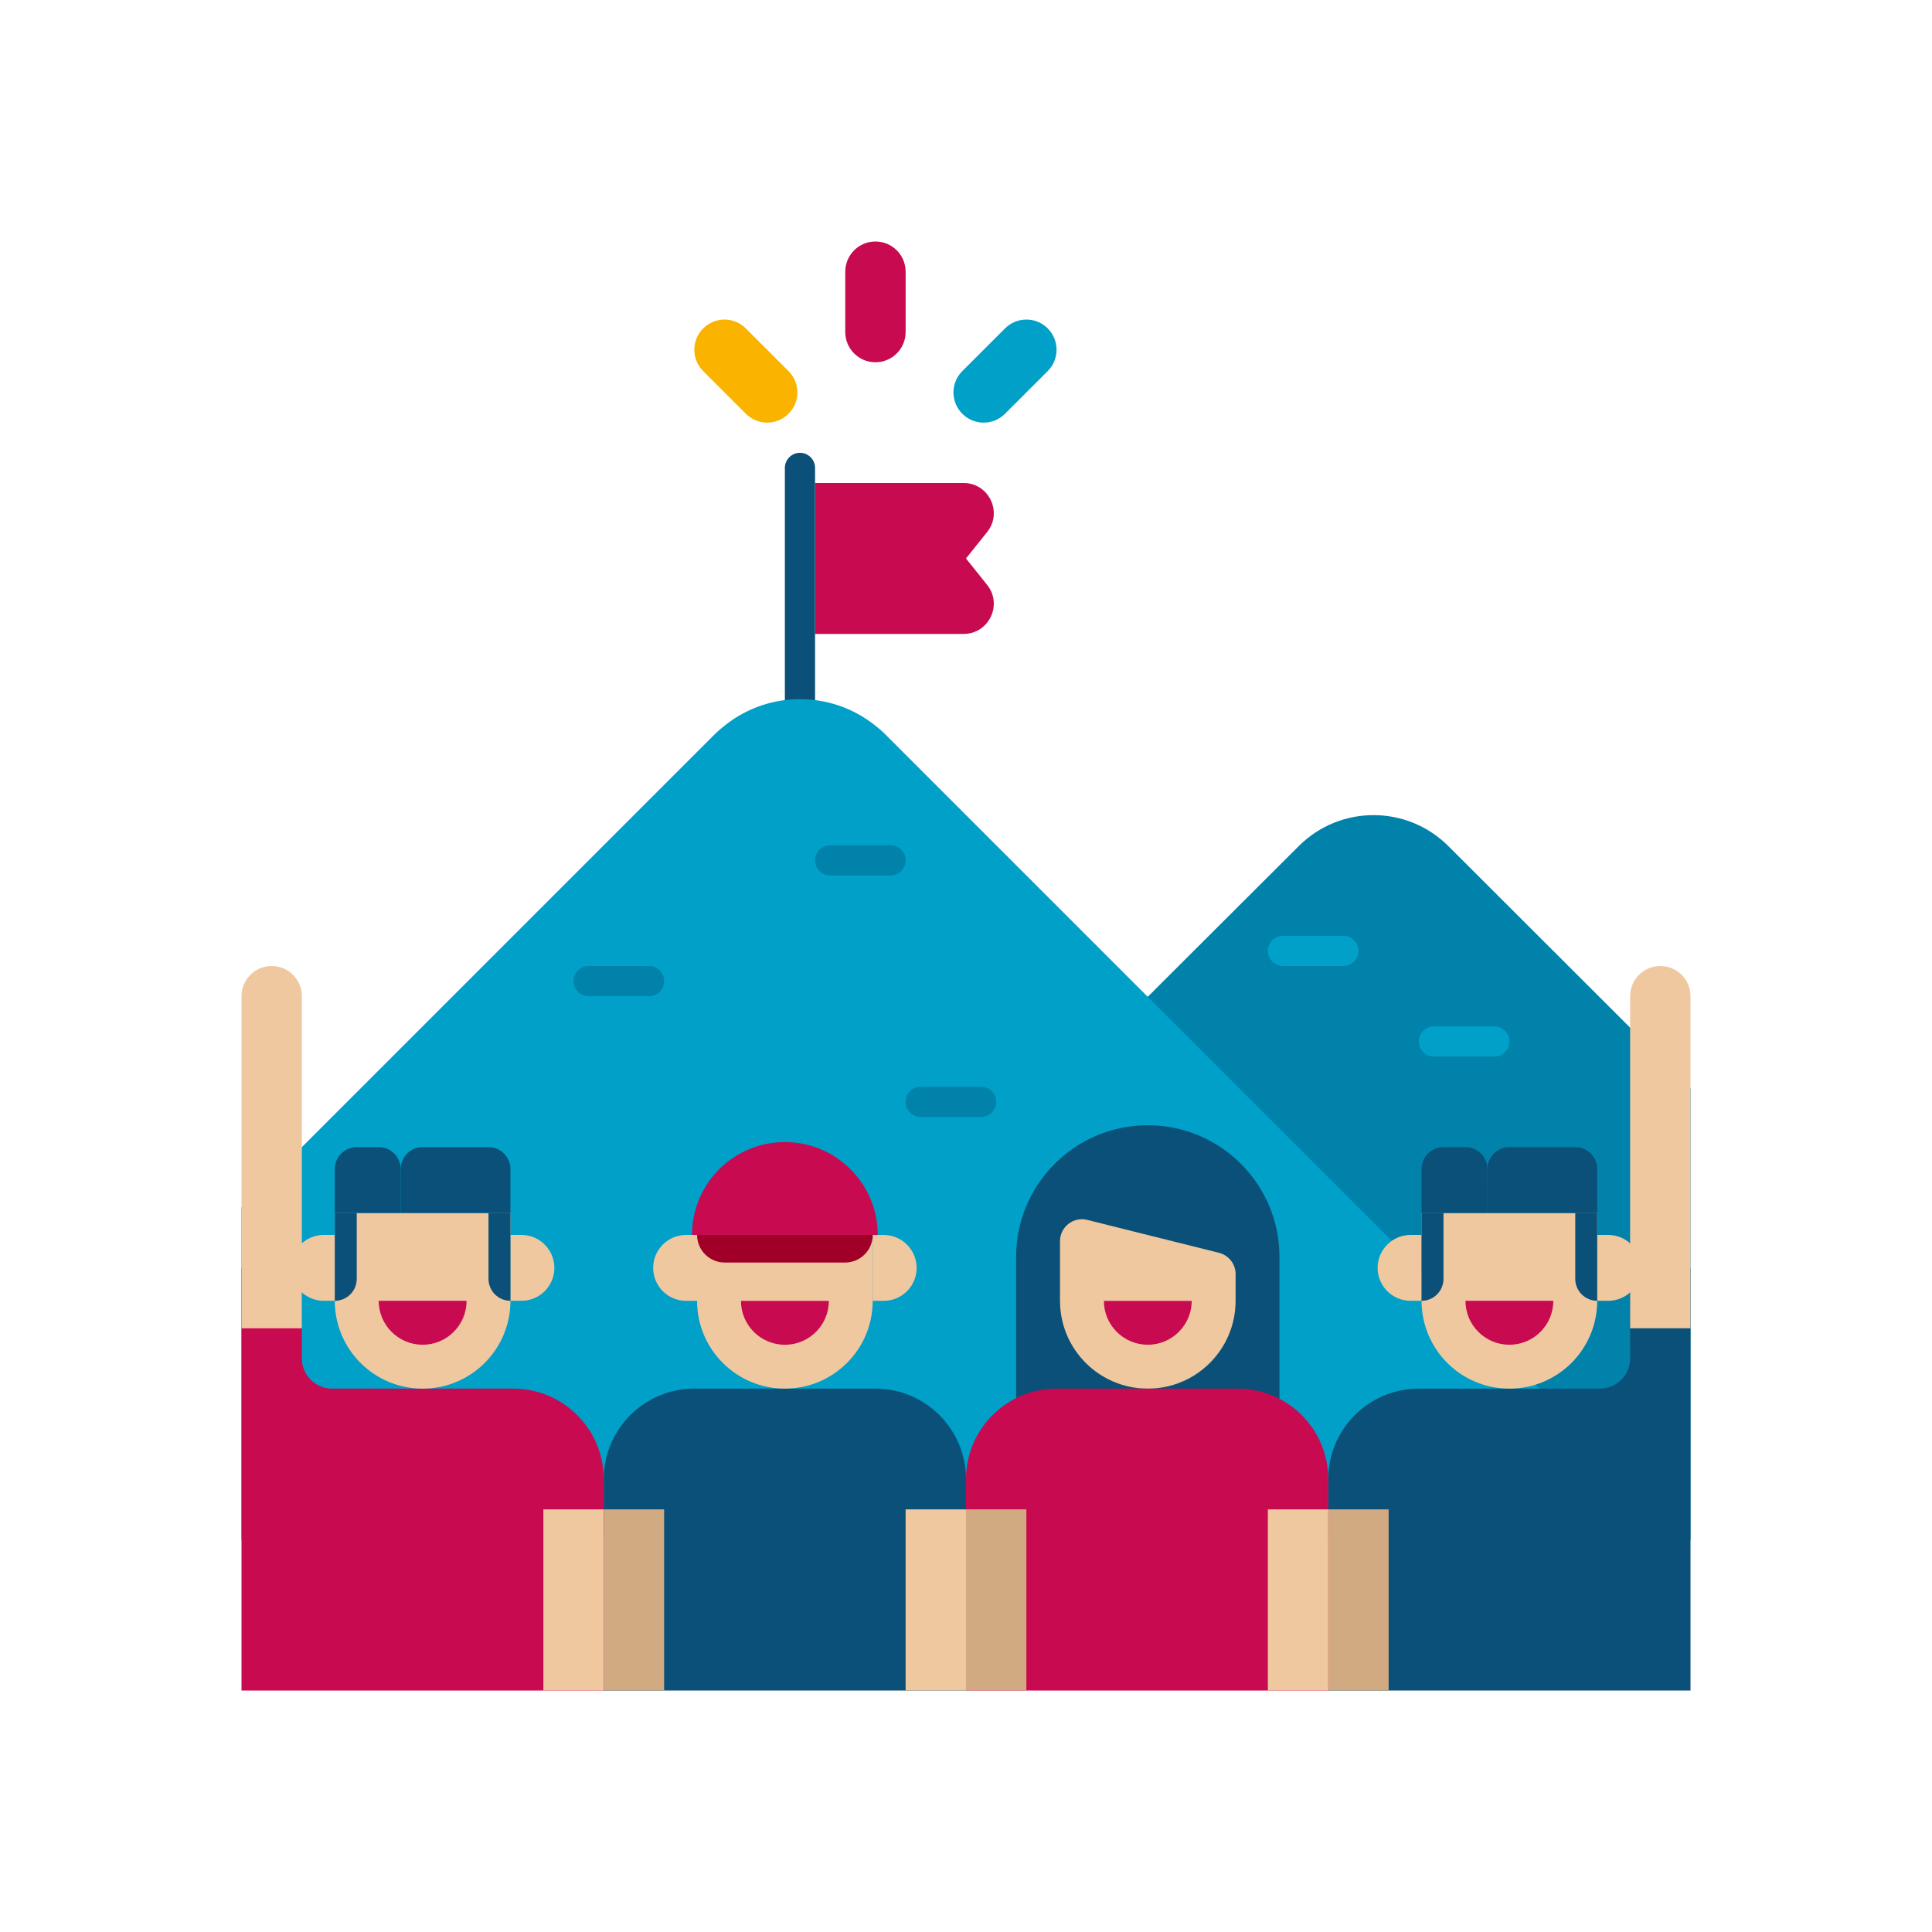 <svg width="65" height="65" viewBox="0 0 65 65" fill="none" xmlns="http://www.w3.org/2000/svg">
<path d="M32.418 21.328H27.422V16.25H32.418C33.27 16.25 33.743 17.235 33.211 17.9L32.5 18.789L33.211 19.678C33.743 20.343 33.27 21.328 32.418 21.328Z" fill="#C80A50"/>
<path d="M26.914 25.391C26.634 25.391 26.406 25.163 26.406 24.883V15.742C26.406 15.462 26.634 15.234 26.914 15.234C27.194 15.234 27.422 15.462 27.422 15.742V24.883C27.422 25.163 27.194 25.391 26.914 25.391Z" fill="#0A5078"/>
<path d="M56.875 36.603V51.797H20.354L38.614 33.536L43.693 28.468C45.084 27.076 47.339 27.076 48.73 28.468L56.875 36.603Z" fill="#0082AA"/>
<path d="M56.875 51.797H8.125V40.625L24.04 24.71C24.162 24.588 24.294 24.477 24.426 24.375C25.888 23.238 27.94 23.238 29.402 24.375C29.534 24.477 29.666 24.588 29.788 24.71L38.614 33.536L56.875 51.797Z" fill="#00A0C8"/>
<path d="M32.5 56.875H20.312V49.766C20.312 48.083 21.677 46.719 23.359 46.719H29.453C31.136 46.719 32.5 48.083 32.5 49.766V56.875Z" fill="#0A5078"/>
<path d="M22.344 50.781H20.312V56.875H22.344V50.781Z" fill="#D2AA82"/>
<path d="M32.5 50.781H30.469V56.875H32.5V50.781Z" fill="#F0C8A0"/>
<path d="M17.266 46.719H11.172C10.611 46.719 10.156 46.264 10.156 45.703V42.656H8.125V56.875H20.312V49.766C20.312 48.083 18.948 46.719 17.266 46.719Z" fill="#C80A50"/>
<path d="M20.312 50.781H18.281V56.875H20.312V50.781Z" fill="#F0C8A0"/>
<path d="M10.156 44.688H8.125V33.516C8.125 32.955 8.58 32.5 9.141 32.5C9.701 32.5 10.156 32.955 10.156 33.516V44.688Z" fill="#F0C8A0"/>
<path d="M54.844 42.656V45.703C54.844 46.264 54.389 46.719 53.828 46.719H47.734C46.051 46.719 44.688 48.083 44.688 49.766V56.875H56.875V42.656H54.844Z" fill="#0A5078"/>
<path d="M44.688 56.875L46.719 56.875L46.719 50.781L44.688 50.781L44.688 56.875Z" fill="#D2AA82"/>
<path d="M54.844 44.688H56.875V33.516C56.875 32.955 56.42 32.5 55.859 32.5C55.299 32.5 54.844 32.955 54.844 33.516V44.688Z" fill="#F0C8A0"/>
<path d="M30.469 9.141V11.172C30.469 11.733 30.014 12.188 29.453 12.188C28.892 12.188 28.438 11.733 28.438 11.172V9.141C28.438 8.579 28.892 8.125 29.453 8.125C30.014 8.125 30.469 8.579 30.469 9.141Z" fill="#C80A50"/>
<path d="M35.249 12.485L33.812 13.921C33.415 14.318 32.772 14.318 32.376 13.921C31.979 13.524 31.979 12.882 32.376 12.485L33.813 11.049C34.21 10.652 34.853 10.652 35.249 11.049C35.646 11.446 35.646 12.088 35.249 12.485Z" fill="#00A0C8"/>
<path d="M26.529 13.921C26.132 14.318 25.49 14.318 25.093 13.921L23.657 12.485C23.26 12.088 23.26 11.446 23.657 11.049C24.054 10.652 24.696 10.652 25.093 11.049L26.529 12.485C26.927 12.882 26.927 13.524 26.529 13.921Z" fill="#FAB400"/>
<path d="M21.836 33.516H19.805C19.524 33.516 19.297 33.288 19.297 33.008C19.297 32.727 19.524 32.5 19.805 32.5H21.836C22.116 32.5 22.344 32.727 22.344 33.008C22.344 33.288 22.116 33.516 21.836 33.516Z" fill="#0082AA"/>
<path d="M45.195 32.5H43.164C42.884 32.5 42.656 32.273 42.656 31.992C42.656 31.712 42.884 31.484 43.164 31.484H45.195C45.476 31.484 45.703 31.712 45.703 31.992C45.703 32.273 45.476 32.5 45.195 32.5Z" fill="#00A0C8"/>
<path d="M50.273 35.547H48.242C47.962 35.547 47.734 35.319 47.734 35.039C47.734 34.759 47.962 34.531 48.242 34.531H50.273C50.554 34.531 50.781 34.759 50.781 35.039C50.781 35.319 50.554 35.547 50.273 35.547Z" fill="#00A0C8"/>
<path d="M29.961 29.453H27.93C27.649 29.453 27.422 29.226 27.422 28.945C27.422 28.665 27.649 28.438 27.93 28.438H29.961C30.241 28.438 30.469 28.665 30.469 28.945C30.469 29.226 30.241 29.453 29.961 29.453Z" fill="#0082AA"/>
<path d="M33.008 37.578H30.977C30.696 37.578 30.469 37.351 30.469 37.07C30.469 36.79 30.696 36.562 30.977 36.562H33.008C33.288 36.562 33.516 36.79 33.516 37.07C33.516 37.351 33.288 37.578 33.008 37.578Z" fill="#0082AA"/>
<path d="M14.219 46.719C12.586 46.719 11.264 45.397 11.264 43.764V40.81H17.173V43.764C17.173 45.397 15.851 46.719 14.219 46.719Z" fill="#F0C8A0"/>
<path d="M11.264 43.764H10.894C10.283 43.764 9.786 43.269 9.786 42.656C9.786 42.045 10.282 41.548 10.894 41.548H11.264V43.764Z" fill="#F0C8A0"/>
<path d="M17.173 41.548H17.543C18.154 41.548 18.651 42.044 18.651 42.656C18.651 43.268 18.155 43.764 17.543 43.764H17.173V41.548Z" fill="#F0C8A0"/>
<path d="M12.741 43.764C12.741 44.58 13.402 45.242 14.219 45.242C15.036 45.242 15.697 44.581 15.697 43.764H12.741Z" fill="#C80A50"/>
<path d="M11.264 43.764V40.81H12.002V43.026C12.002 43.433 11.672 43.764 11.264 43.764Z" fill="#0A5078"/>
<path d="M17.173 43.764V40.81H16.435V43.026C16.435 43.433 16.765 43.764 17.173 43.764Z" fill="#0A5078"/>
<path d="M13.48 40.81H11.264V39.332C11.264 38.924 11.595 38.594 12.002 38.594H12.741C13.149 38.594 13.479 38.925 13.479 39.332L13.48 40.81Z" fill="#0A5078"/>
<path d="M17.173 40.81H13.48V39.332C13.48 38.925 13.81 38.594 14.219 38.594H16.435C16.843 38.594 17.173 38.925 17.173 39.332V40.81Z" fill="#0A5078"/>
<path d="M50.781 46.719C49.149 46.719 47.827 45.397 47.827 43.764V40.81H53.736V43.764C53.736 45.397 52.413 46.719 50.781 46.719Z" fill="#F0C8A0"/>
<path d="M47.826 43.764H47.457C46.845 43.764 46.349 43.269 46.349 42.656C46.349 42.045 46.844 41.548 47.457 41.548H47.826V43.764Z" fill="#F0C8A0"/>
<path d="M53.736 41.548H54.105C54.717 41.548 55.214 42.044 55.214 42.656C55.214 43.268 54.718 43.764 54.105 43.764H53.736V41.548Z" fill="#F0C8A0"/>
<path d="M49.304 43.764C49.304 44.58 49.965 45.242 50.781 45.242C51.598 45.242 52.259 44.581 52.259 43.764H49.304Z" fill="#C80A50"/>
<path d="M47.827 43.764V40.81H48.565V43.026C48.565 43.433 48.235 43.764 47.827 43.764Z" fill="#0A5078"/>
<path d="M53.736 43.764V40.81H52.998V43.026C52.998 43.433 53.328 43.764 53.736 43.764Z" fill="#0A5078"/>
<path d="M50.043 40.81H47.827V39.332C47.827 38.924 48.158 38.594 48.565 38.594H49.303C49.712 38.594 50.042 38.925 50.042 39.332L50.043 40.81Z" fill="#0A5078"/>
<path d="M53.736 40.81H50.043V39.332C50.043 38.925 50.373 38.594 50.781 38.594H52.997C53.406 38.594 53.736 38.925 53.736 39.332V40.81Z" fill="#0A5078"/>
<path d="M26.407 46.719C24.774 46.719 23.452 45.397 23.452 43.765V40.81H29.361V43.765C29.361 45.397 28.039 46.719 26.407 46.719Z" fill="#F0C8A0"/>
<path d="M23.452 43.765H23.083C22.471 43.765 21.975 43.27 21.975 42.657C21.975 42.046 22.47 41.549 23.083 41.549H23.452V43.765Z" fill="#F0C8A0"/>
<path d="M29.361 41.549H29.73C30.342 41.549 30.839 42.045 30.839 42.657C30.839 43.269 30.343 43.765 29.73 43.765H29.361V41.549Z" fill="#F0C8A0"/>
<path d="M24.929 43.766C24.929 44.581 25.59 45.243 26.407 45.243C27.224 45.243 27.885 44.582 27.885 43.766H24.929Z" fill="#C80A50"/>
<path d="M26.406 38.424C24.68 38.424 23.282 39.823 23.282 41.548H29.53C29.53 39.823 28.131 38.424 26.406 38.424Z" fill="#C80A50"/>
<path d="M23.452 41.548C23.452 42.059 23.869 42.477 24.38 42.477H28.433C28.944 42.477 29.362 42.059 29.362 41.548H23.452Z" fill="#A00028"/>
<path d="M43.046 49.672H34.186V42.289C34.186 39.842 36.17 37.858 38.616 37.858C41.063 37.858 43.046 39.842 43.046 42.289V49.672Z" fill="#0A5078"/>
<path d="M38.617 46.719C36.985 46.719 35.663 45.397 35.663 43.766V41.758C35.663 41.277 36.114 40.925 36.58 41.042L41.01 42.149C41.339 42.231 41.57 42.526 41.57 42.865V43.764C41.57 45.397 40.248 46.719 38.617 46.719Z" fill="#F0C8A0"/>
<path d="M37.139 43.766C37.139 44.581 37.8 45.242 38.616 45.242C39.431 45.242 40.093 44.581 40.093 43.766H37.139Z" fill="#C80A50"/>
<path d="M44.688 56.875H32.5V49.766C32.5 48.083 33.864 46.719 35.547 46.719H41.641C43.324 46.719 44.688 48.083 44.688 49.766V56.875Z" fill="#C80A50"/>
<path d="M34.531 50.781H32.5V56.875H34.531V50.781Z" fill="#D2AA82"/>
<path d="M44.688 50.781H42.656V56.875H44.688V50.781Z" fill="#F0C8A0"/>
</svg>

